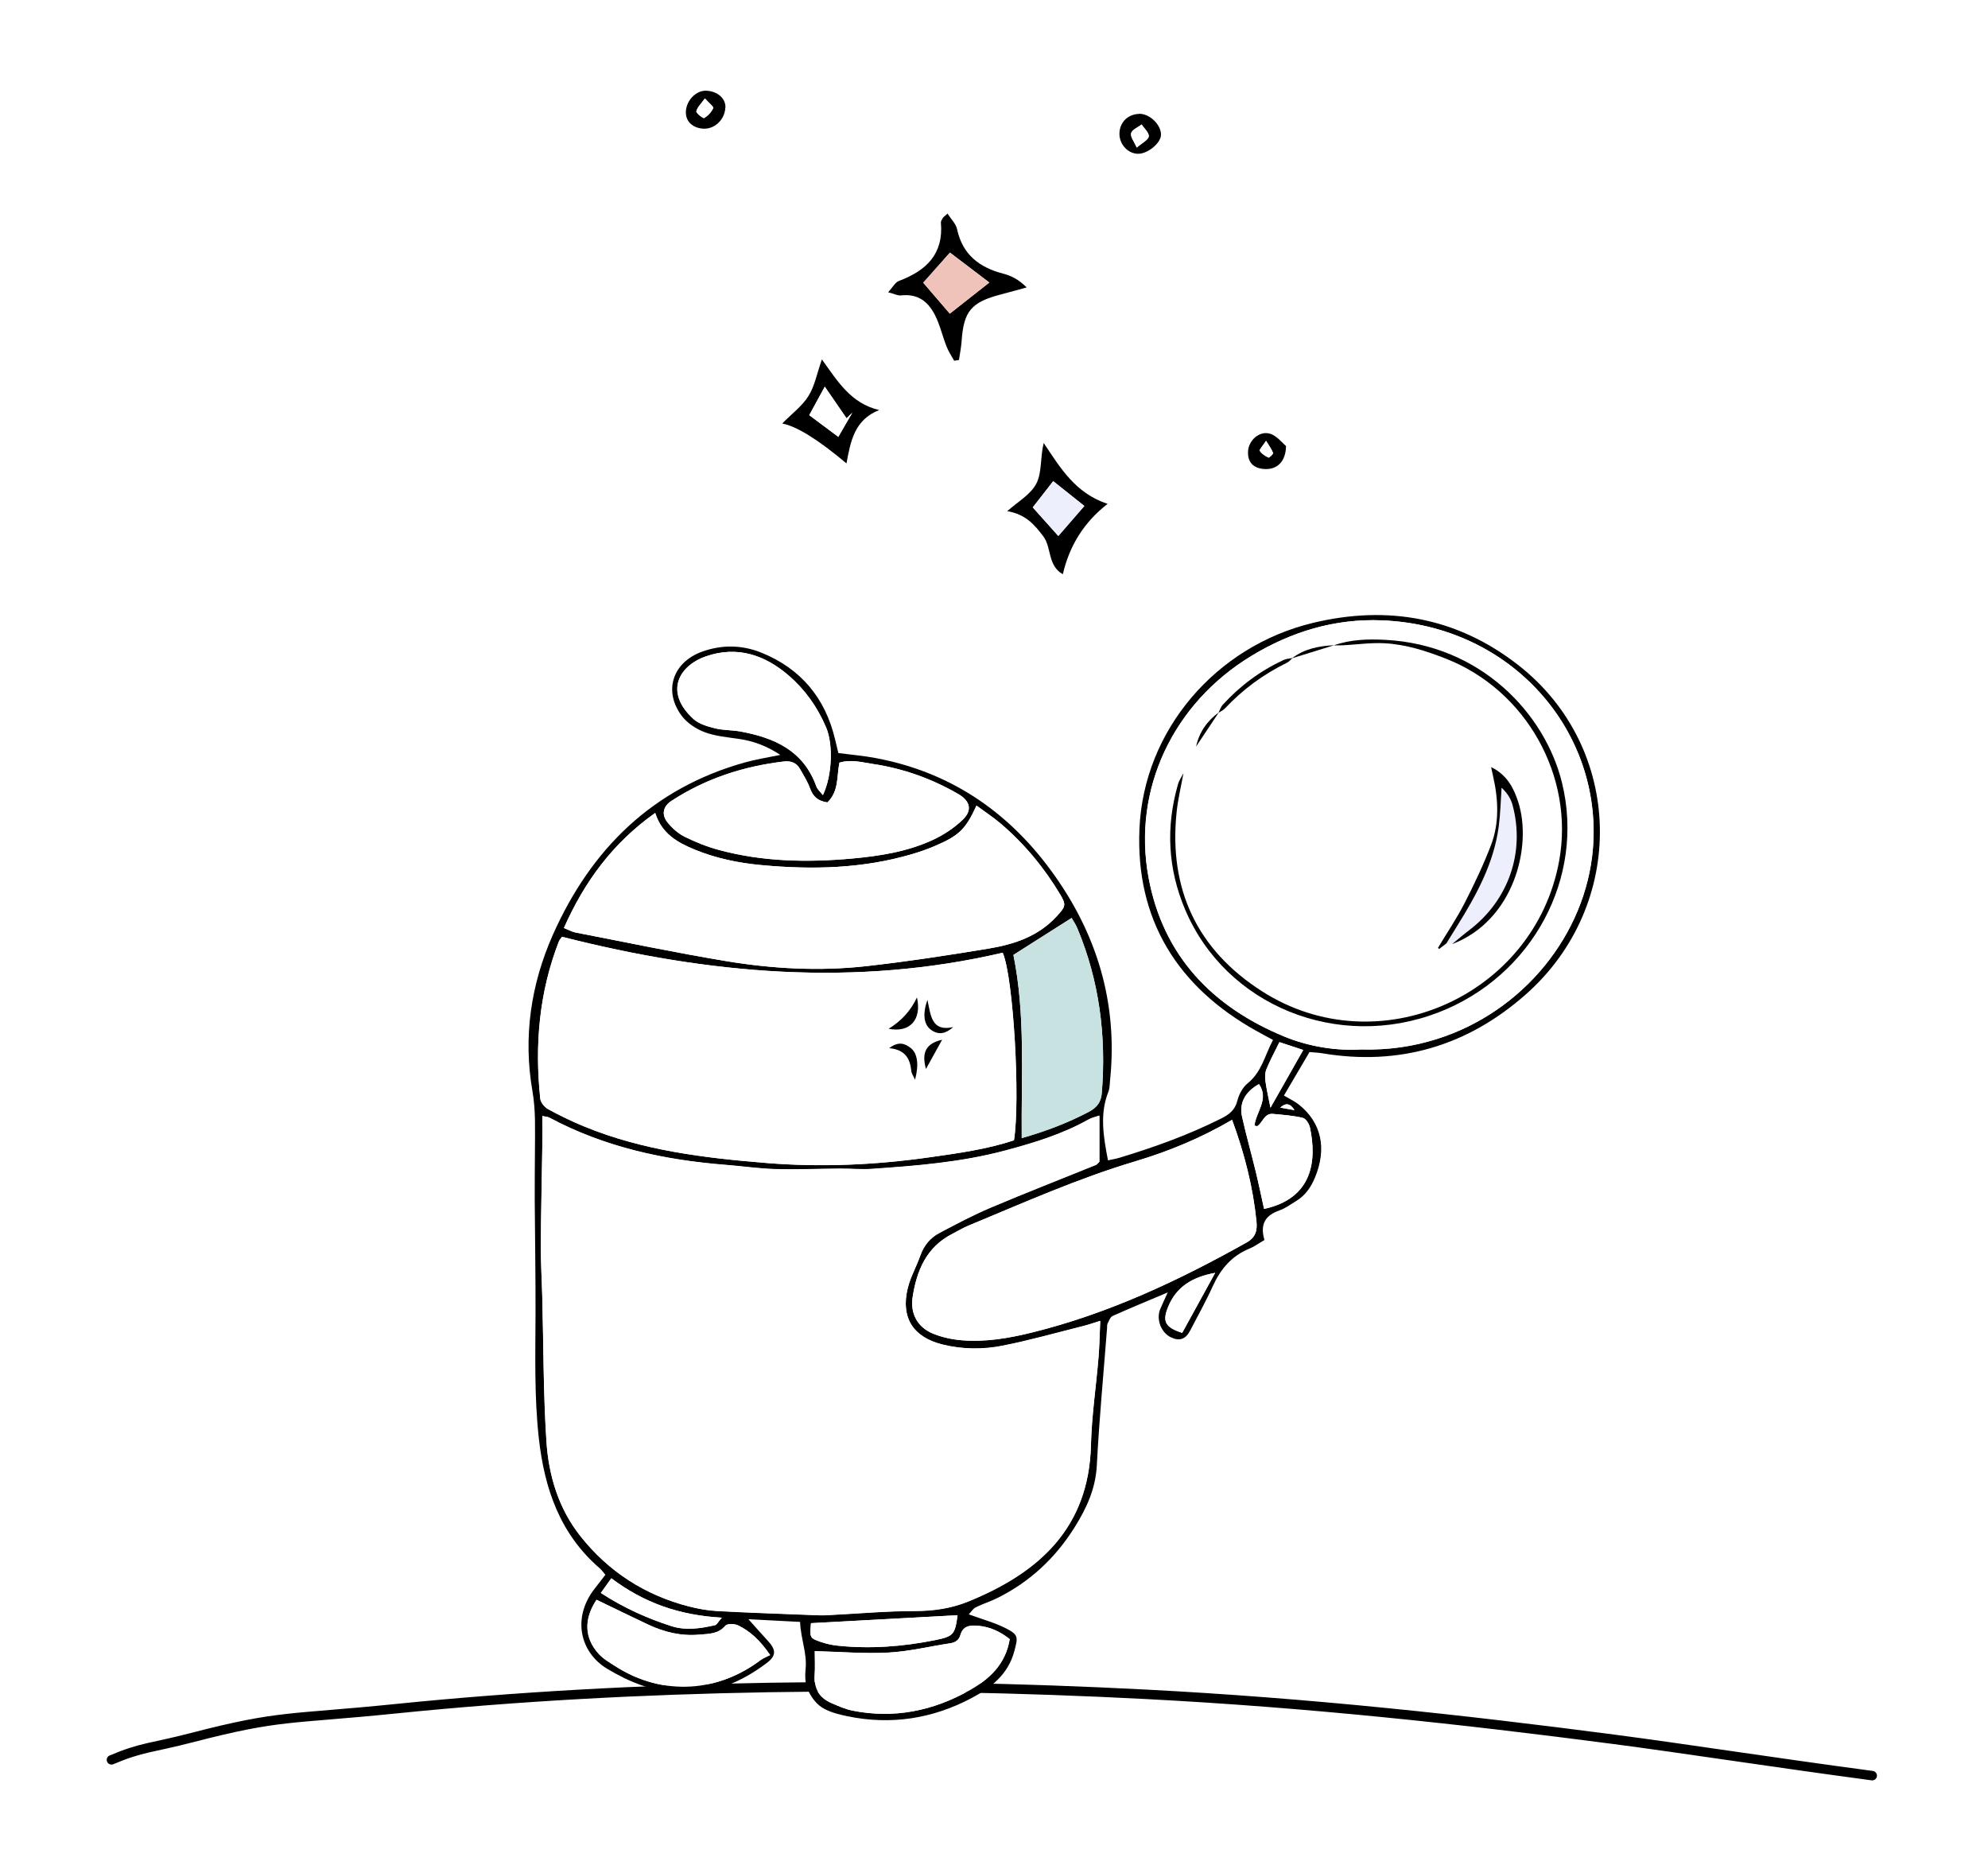 <svg viewBox="0 0 210 197" fill="none" xmlns="http://www.w3.org/2000/svg">
<rect width="210" height="197" fill="white"/>
<path d="M11.773 185.874C15.026 184.5 15.944 184.649 20.303 183.518C29.612 181.102 30.51 181.623 41.859 180.47C67.267 177.889 94.874 177.591 121.082 178.953C138.273 179.847 154.41 181.603 170.471 183.704C178.025 184.693 186.937 186.093 197.768 187.542" stroke="black" stroke-linecap="round"/>
<path d="M133.583 130.96C132.961 131.32 132.503 131.667 131.991 131.875C130.106 132.637 128.928 134.04 128.105 135.858C127.385 137.45 126.525 138.975 125.726 140.525C125.25 141.452 124.597 141.684 123.682 141.244C122.652 140.75 122.115 139.347 122.554 138.28C122.761 137.786 122.993 137.298 123.353 136.505C121.218 137.407 119.364 138.17 117.54 138.987C117.29 139.097 117.149 139.494 117.003 139.78C116.93 139.921 116.954 140.11 116.942 140.281C116.57 145.106 116.112 149.925 115.862 154.756C115.734 157.239 114.782 159.294 113.508 161.326C111.476 164.565 108.798 167.06 105.388 168.768C104.638 169.146 103.815 169.39 103.064 169.768C102.778 169.908 102.589 170.25 102.338 170.506C103.754 171.025 105.041 171.372 106.206 171.958C107.603 172.659 107.542 172.903 107.151 174.38C106.499 176.856 104.687 178.253 102.625 179.351C98.502 181.535 94.11 182.218 89.51 181.267C88.583 181.071 87.601 180.833 86.82 180.333C86.167 179.918 85.631 179.156 85.313 178.424C85.039 177.79 85.027 176.978 85.1 176.265C85.265 174.624 84.594 173.123 84.514 171.305C82.672 171.208 80.897 171.116 79.061 171.019C79.781 171.824 80.421 172.562 81.08 173.269C81.989 174.245 82.032 174.862 80.989 175.648C78.268 177.704 75.279 178.955 71.765 178.784C68.971 178.65 66.537 177.692 64.165 176.271C61.218 174.508 60.444 170.836 62.798 167.816C63.17 167.334 63.542 166.852 63.951 166.328C63.695 166.029 63.536 165.797 63.335 165.626C59.144 162.009 57.51 157.214 56.918 151.901C56.43 147.515 56.558 143.123 56.57 138.725C56.582 134.723 56.509 130.722 56.485 126.714C56.472 124.915 56.503 123.121 56.509 121.322C56.509 119.297 56.601 117.29 56.247 115.258C55.252 109.543 56.07 103.986 58.406 98.721C62.444 89.657 68.953 83.239 78.719 80.519C79.854 80.202 81.025 80.025 82.428 79.732C80.982 78.774 79.585 78.268 78.048 78.042C76.828 77.865 75.559 77.755 74.425 77.329C73.522 76.987 72.583 76.365 72.009 75.602C70.051 72.979 71.058 69.954 74.156 68.831C76.261 68.069 78.408 68.111 80.446 68.941C84.594 70.625 87.174 73.717 88.211 78.085C88.327 78.567 88.443 79.049 88.559 79.537C89.919 79.714 91.212 79.823 92.475 80.061C100.228 81.501 106.334 85.588 110.964 91.865C115.832 98.471 118.113 105.864 117.259 114.112C117.216 114.502 117.235 114.923 117.094 115.283C116.143 117.656 116.558 120.035 117.04 122.554C117.442 122.462 117.857 122.401 118.26 122.279C121.932 121.169 125.531 119.876 128.971 118.15C129.813 117.729 130.447 117.277 130.704 116.265C130.874 115.588 131.271 114.837 131.802 114.41C133.272 113.233 133.601 111.489 134.473 109.835C133.839 109.494 133.259 109.189 132.686 108.866C124.347 104.205 119.955 97.105 120.364 87.546C120.809 77.109 128.459 68.258 138.676 65.793C146.588 63.884 153.945 65.214 160.398 70.259C171.567 78.988 171.915 95.574 161.149 105.053C155 110.47 147.814 112.611 139.658 111.245C139.274 111.177 138.878 111.171 138.329 111.116C137.444 112.617 136.547 114.142 135.626 115.71C136.236 116.07 136.743 116.308 137.176 116.643C139.591 118.552 140.189 121.297 138.896 124.396C138.475 125.409 137.871 126.275 136.913 126.854C136.334 127.202 135.779 127.629 135.15 127.843C133.674 128.355 133.076 129.288 133.564 130.948L133.583 130.96ZM116.137 117.814C115.679 117.973 115.301 118.046 114.984 118.229C112.208 119.791 109.189 120.706 106.145 121.517C101.552 122.743 96.836 123.121 92.115 123.445C90.999 123.524 89.876 123.414 88.754 123.42C86.46 123.432 84.167 123.536 81.879 123.469C80.141 123.42 78.408 123.158 76.67 123.024C70.155 122.511 63.866 121.151 58.04 118.04C57.857 117.942 57.625 117.942 57.284 117.863C57.284 118.967 57.296 119.974 57.284 120.974C57.235 124.463 57.144 127.952 57.125 131.448C57.119 133.363 57.235 135.279 57.284 137.194C57.412 142.202 57.388 147.222 57.717 152.218C57.955 155.842 58.992 159.325 61.322 162.253C64.293 165.992 68.124 168.457 72.747 169.652C73.723 169.902 74.73 170.085 75.73 170.14C79.104 170.323 82.483 170.433 85.856 170.567C86.363 170.585 86.869 170.604 87.369 170.579C90.462 170.427 93.561 170.146 96.653 170.14C98.618 170.14 100.49 169.86 102.259 169.14C109.707 166.114 115.008 161.399 115.234 152.615C115.313 149.528 115.777 146.454 116.033 143.367C116.137 142.147 116.155 140.927 116.216 139.5C115.508 139.719 114.99 139.902 114.453 140.037C111.617 140.75 108.798 141.549 105.931 142.117C103.827 142.538 101.667 142.519 99.551 141.995C96.458 141.226 95.128 139.164 95.873 136.072C96.159 134.882 96.794 133.778 97.202 132.613C97.581 131.545 98.251 130.722 99.221 130.209C101.009 129.264 102.802 128.312 104.663 127.525C108.341 125.964 112.068 124.518 115.771 123.018C115.868 122.981 115.935 122.871 116.125 122.688V117.79L116.137 117.814ZM59.37 98.941C59.23 99.142 59.102 99.264 59.041 99.411C56.948 104.779 56.466 110.354 57.064 116.039C57.107 116.442 57.522 116.948 57.9 117.155C59.132 117.833 60.407 118.449 61.706 118.979C67.886 121.523 74.443 122.31 81.013 122.841C86.753 123.304 92.499 123.042 98.215 122.231C101.222 121.804 104.229 121.395 107.103 120.443C107.786 116.192 107.048 103.217 105.913 100.631C90.34 104.266 74.87 102.894 59.364 98.947L59.37 98.941ZM103.15 85.094C102.009 87.583 101.308 88.266 98.733 89.364C97.959 89.693 97.153 89.974 96.348 90.212C91.127 91.755 85.795 91.871 80.427 91.371C78.006 91.145 75.633 90.657 73.376 89.73C71.582 88.992 69.911 88.071 69.216 85.862C64.744 89.022 61.749 93.109 59.571 98.014C60.09 98.221 60.431 98.422 60.797 98.489C66.105 99.514 71.393 100.631 76.725 101.515C81.629 102.326 86.594 102.595 91.548 102.04C95.854 101.558 100.142 100.899 104.419 100.191C107.109 99.746 109.671 98.91 111.617 96.787C112.562 95.757 112.66 95.586 111.989 94.463C110.293 91.639 108.219 89.126 105.706 86.985C104.913 86.308 104.028 85.734 103.162 85.094H103.15ZM130.148 118.272C126.787 120.236 123.414 121.615 119.9 122.664C113.843 124.475 108.085 127.05 102.259 129.465C101.692 129.703 101.161 130.033 100.606 130.313C97.855 131.71 96.824 134.205 96.397 137.029C96.141 138.756 96.928 140.189 98.544 140.854C99.514 141.251 100.594 141.482 101.643 141.562C104.138 141.763 106.59 141.336 109.006 140.738C117.058 138.749 124.482 135.26 131.68 131.228C132.662 130.679 132.814 129.929 132.717 128.983C132.351 125.378 131.478 121.901 130.142 118.272H130.148ZM143.837 110.842C146.74 110.909 149.296 110.519 151.791 109.732C160.899 106.859 167.523 98.672 168.261 89.602C169.262 77.255 159.727 66.086 146.002 65.519C141.019 65.311 136.407 66.708 132.174 69.283C123.902 74.309 119.62 83.368 121.31 92.627C122.835 100.954 128.074 106.352 135.675 109.482C138.298 110.561 141.208 111.007 143.837 110.836V110.842ZM87.4 84.746C86.399 84.606 85.893 84.124 85.582 83.294C85.313 82.562 84.892 81.885 84.502 81.202C84.124 80.549 83.538 80.336 82.782 80.427C78.524 80.934 74.541 82.233 70.936 84.581C70.045 85.161 69.85 86.033 70.521 86.863C71.003 87.461 71.625 88.028 72.308 88.363C73.461 88.937 74.675 89.425 75.919 89.76C80.549 91.017 85.271 91.102 90.01 90.675C92.926 90.413 95.842 89.956 98.532 88.711C99.685 88.18 100.801 87.442 101.71 86.564C102.741 85.564 102.485 84.588 101.216 83.856C98.41 82.233 95.403 81.159 92.188 80.683C91.041 80.513 89.888 80.177 88.674 80.549C88.382 81.983 88.638 83.55 87.412 84.74L87.4 84.746ZM107.926 120.205C110.488 119.473 112.77 118.601 114.966 117.454C115.868 116.985 116.308 116.423 116.387 115.411C116.863 109.421 116.131 103.62 113.807 98.056C113.624 97.617 113.343 97.215 113.197 96.952C111.098 98.282 109.122 99.539 107.048 100.856C108.335 107.164 107.865 113.624 107.926 120.193V120.205ZM86.918 83.978C87.912 81.891 88.01 78.603 87.253 76.828C86.356 74.718 85.057 72.882 83.343 71.387C80.805 69.185 77.884 68.185 74.583 69.319C71.619 70.344 70.173 73.156 73.254 75.95C73.833 76.475 74.724 76.725 75.517 76.926C76.383 77.145 77.31 77.103 78.195 77.261C81.781 77.92 84.874 79.274 86.222 83.056C86.338 83.38 86.649 83.63 86.912 83.978H86.918ZM86.058 174.392C86.058 175.197 86.106 176.088 86.045 176.966C85.948 178.393 86.576 179.345 87.845 179.894C88.565 180.199 89.291 180.528 90.047 180.681C94.433 181.553 98.556 180.711 102.406 178.54C104.504 177.356 106.218 175.783 106.651 173.129C105.663 172.354 104.583 171.824 103.308 171.72C102.473 171.653 101.716 171.708 101.442 172.696C101.283 173.251 100.899 173.489 100.338 173.574C98.172 173.904 96.025 174.435 93.847 174.55C91.34 174.685 88.821 174.465 86.052 174.398L86.058 174.392ZM81.342 174.807C80.269 173.245 79.244 172.306 77.975 171.683C77.597 171.5 76.822 171.47 76.621 171.702C75.852 172.611 74.852 172.562 73.852 172.653C71.942 172.824 70.155 172.391 68.447 171.586C66.623 170.726 64.817 169.841 63.006 168.969C61.657 170.994 61.706 172.989 63.225 174.672C63.707 175.203 64.36 175.581 64.976 175.978C70.143 179.29 75.968 178.625 80.293 175.368C80.604 175.136 80.989 174.996 81.336 174.813L81.342 174.807ZM133.522 127.684C138.676 126.574 139.103 122.554 138.371 119.101C138.286 118.711 137.944 118.15 137.621 118.07C136.596 117.826 135.523 117.747 134.467 117.65C133.546 117.564 133.4 118.54 132.826 118.931C132.771 118.967 132.637 118.906 132.509 118.888C132.656 117.442 134.083 116.1 132.985 114.502C131.527 115.313 130.874 116.503 131.198 117.948C131.637 119.913 132.186 121.852 132.662 123.811C132.967 125.061 133.223 126.318 133.522 127.684V127.684ZM85.661 171.439C85.533 172.983 85.521 173.013 86.674 173.41C87.247 173.611 87.857 173.745 88.461 173.812C91.95 174.178 95.409 173.91 98.837 173.215C100.704 172.836 100.881 172.617 101.143 170.598C95.976 170.878 90.809 171.159 85.661 171.439ZM76.243 170.854C71.716 170.604 67.977 169.262 64.573 166.694C64.183 167.243 63.847 167.706 63.463 168.243C65.885 169.817 68.325 170.909 70.887 171.738C72.436 172.239 73.986 171.995 75.523 171.647C75.718 171.604 75.852 171.299 76.243 170.848V170.854ZM128.355 134.437C126 134.87 124.262 135.87 123.377 138.06C122.786 139.53 123.011 140.177 124.872 140.775C126.019 138.682 127.19 136.56 128.355 134.437V134.437ZM134.199 116.997C135.382 114.917 136.474 112.989 137.658 110.903C136.743 110.604 135.98 110.348 135.144 110.073C134.632 111.123 134.15 112.007 133.772 112.934C133.619 113.306 133.613 113.782 133.668 114.197C133.784 115.057 133.985 115.905 134.199 117.003V116.997ZM135.23 116.985C135.669 117.064 136.108 117.143 136.736 117.253C136.242 116.472 135.785 116.491 135.23 116.985Z" fill="black"/>
<path d="M116.137 117.814V122.713C115.948 122.889 115.875 122.999 115.783 123.042C112.08 124.543 108.353 125.994 104.675 127.55C102.814 128.337 101.021 129.288 99.234 130.234C98.264 130.746 97.593 131.564 97.215 132.637C96.806 133.802 96.171 134.906 95.885 136.096C95.141 139.195 96.47 141.257 99.563 142.019C101.68 142.544 103.839 142.562 105.944 142.141C108.811 141.574 111.629 140.769 114.465 140.061C114.996 139.927 115.521 139.744 116.228 139.524C116.161 140.952 116.143 142.178 116.045 143.392C115.789 146.472 115.319 149.553 115.246 152.639C115.027 161.417 109.726 166.138 102.272 169.164C100.503 169.884 98.63 170.164 96.666 170.164C93.573 170.164 90.474 170.451 87.381 170.604C86.881 170.628 86.375 170.61 85.869 170.591C82.495 170.457 79.116 170.347 75.743 170.164C74.742 170.11 73.73 169.927 72.76 169.676C68.136 168.481 64.305 166.016 61.334 162.277C59.004 159.349 57.967 155.866 57.729 152.243C57.4 147.247 57.424 142.226 57.296 137.218C57.247 135.303 57.125 133.388 57.138 131.472C57.156 127.983 57.241 124.494 57.296 120.998C57.308 119.992 57.296 118.992 57.296 117.887C57.638 117.961 57.87 117.967 58.053 118.064C63.872 121.181 70.161 122.536 76.682 123.048C78.421 123.188 80.153 123.445 81.891 123.493C84.179 123.554 86.479 123.457 88.766 123.445C89.888 123.438 91.011 123.542 92.127 123.469C96.849 123.146 101.564 122.761 106.157 121.541C109.207 120.73 112.227 119.815 114.996 118.253C115.313 118.077 115.692 118.003 116.149 117.839L116.137 117.814Z" fill="white"/>
<path d="M59.376 98.941C74.882 102.888 90.352 104.26 105.925 100.624C107.06 103.211 107.798 116.192 107.115 120.437C104.242 121.389 101.228 121.798 98.227 122.225C92.512 123.042 86.765 123.298 81.025 122.835C74.456 122.304 67.898 121.517 61.719 118.973C60.419 118.436 59.145 117.82 57.912 117.149C57.534 116.942 57.119 116.442 57.077 116.033C56.479 110.348 56.961 104.779 59.053 99.404C59.108 99.258 59.236 99.136 59.382 98.935L59.376 98.941ZM93.927 110.708C95.647 110.872 96.135 111.842 96.263 113.142C96.287 113.386 96.458 113.611 96.653 114.044C97.081 112.446 96.916 111.238 96.19 110.683C95.604 110.232 94.933 109.939 93.921 110.708H93.927ZM93.872 108.664C96.117 109.116 97.398 107.7 96.867 105.352C96.22 106.739 95.222 107.843 93.872 108.664ZM100.692 108.487C98.368 109.006 98.331 107.231 97.965 105.608C97.428 107.176 97.605 108.262 98.386 108.805C99.173 109.347 99.911 109.177 100.686 108.487H100.692ZM99.527 109.823C97.849 110.214 97.331 111.129 97.819 112.91C98.386 111.885 98.953 110.854 99.527 109.823Z" fill="white"/>
<path d="M103.156 85.094C104.022 85.734 104.907 86.308 105.7 86.985C108.213 89.12 110.287 91.633 111.983 94.463C112.66 95.592 112.556 95.757 111.61 96.787C109.665 98.91 107.103 99.746 104.412 100.191C100.136 100.899 95.848 101.552 91.541 102.04C86.588 102.595 81.623 102.326 76.718 101.515C71.387 100.631 66.098 99.52 60.791 98.489C60.425 98.416 60.084 98.221 59.565 98.014C61.743 93.109 64.738 89.028 69.209 85.862C69.911 88.071 71.576 88.986 73.37 89.73C75.626 90.657 77.999 91.151 80.421 91.371C85.789 91.871 91.121 91.749 96.342 90.212C97.153 89.974 97.953 89.693 98.727 89.364C101.308 88.272 102.003 87.589 103.144 85.094H103.156Z" fill="white"/>
<path d="M130.155 118.272C131.484 121.901 132.363 125.384 132.729 128.983C132.826 129.929 132.674 130.673 131.692 131.228C124.494 135.266 117.07 138.756 109.018 140.738C106.603 141.336 104.15 141.757 101.655 141.562C100.606 141.476 99.526 141.25 98.557 140.854C96.94 140.189 96.153 138.756 96.409 137.029C96.83 134.199 97.867 131.71 100.618 130.313C101.167 130.033 101.698 129.703 102.272 129.465C108.091 127.05 113.855 124.475 119.913 122.664C123.426 121.615 126.8 120.236 130.161 118.272H130.155Z" fill="white"/>
<path d="M143.849 110.842C141.22 111.007 138.304 110.561 135.687 109.488C128.087 106.358 122.841 100.96 121.322 92.633C119.632 83.374 123.914 74.315 132.186 69.289C136.425 66.715 141.031 65.318 146.015 65.525C159.74 66.092 169.274 77.261 168.273 89.608C167.535 98.679 160.911 106.865 151.803 109.738C149.309 110.525 146.759 110.915 143.849 110.848V110.842ZM128.745 75.248C127.495 76.151 126.677 77.335 126.348 78.847C126.128 79.171 125.909 79.494 125.689 79.817C125.457 80.452 125.226 81.092 124.988 81.727L125.012 81.672C124.817 82.062 124.555 82.434 124.433 82.849C123.139 87.345 123.359 91.761 125.189 96.074C129.496 106.236 141.342 111.037 151.962 106.932C161.893 103.089 167.456 92.694 164.998 82.672C163.204 75.364 156.415 68.118 146.344 67.587C144.49 67.489 142.653 67.544 140.878 68.172L140.933 68.154C139.329 68.233 137.792 68.52 136.48 69.533L136.529 69.502C136.212 69.569 135.864 69.582 135.577 69.716C133.125 70.862 130.984 72.442 129.16 74.443C128.953 74.675 128.855 75.004 128.703 75.291L128.739 75.248H128.745Z" fill="white"/>
<path d="M87.406 84.746C88.632 83.557 88.376 81.983 88.668 80.555C89.888 80.183 91.035 80.519 92.182 80.69C95.391 81.165 98.404 82.239 101.21 83.862C102.479 84.594 102.735 85.57 101.704 86.57C100.795 87.448 99.679 88.186 98.526 88.717C95.842 89.962 92.926 90.413 90.004 90.681C85.271 91.108 80.543 91.023 75.913 89.766C74.675 89.431 73.455 88.943 72.302 88.37C71.625 88.028 71.003 87.467 70.515 86.869C69.844 86.039 70.033 85.167 70.93 84.588C74.535 82.239 78.518 80.94 82.776 80.433C83.532 80.342 84.118 80.555 84.496 81.208C84.892 81.885 85.307 82.568 85.576 83.3C85.881 84.136 86.393 84.612 87.393 84.752L87.406 84.746Z" fill="white"/>
<path d="M107.932 120.199C107.871 113.624 108.335 107.164 107.054 100.862C109.134 99.545 111.11 98.288 113.203 96.958C113.349 97.221 113.623 97.617 113.813 98.062C116.137 103.626 116.875 109.427 116.393 115.417C116.314 116.43 115.874 116.985 114.972 117.46C112.776 118.607 110.494 119.48 107.932 120.212V120.199Z" fill="#C8E2E2"/>
<path d="M86.93 83.971C86.662 83.63 86.35 83.374 86.241 83.05C84.892 79.262 81.8 77.914 78.213 77.255C77.329 77.091 76.401 77.133 75.535 76.92C74.742 76.719 73.852 76.468 73.272 75.944C70.192 73.156 71.631 70.338 74.602 69.313C77.896 68.178 80.824 69.179 83.361 71.381C85.082 72.876 86.375 74.712 87.272 76.822C88.028 78.597 87.93 81.885 86.936 83.971H86.93Z" fill="white"/>
<path d="M86.07 174.386C88.839 174.459 91.365 174.679 93.865 174.538C96.037 174.422 98.19 173.886 100.356 173.562C100.917 173.477 101.301 173.239 101.46 172.684C101.734 171.696 102.491 171.635 103.327 171.708C104.601 171.812 105.675 172.342 106.669 173.117C106.242 175.77 104.528 177.344 102.424 178.528C98.575 180.699 94.451 181.541 90.065 180.669C89.309 180.516 88.577 180.193 87.863 179.882C86.588 179.339 85.96 178.387 86.064 176.954C86.124 176.069 86.076 175.185 86.076 174.38L86.07 174.386Z" fill="white"/>
<path d="M81.355 174.807C81.001 174.99 80.623 175.13 80.311 175.362C75.993 178.619 70.167 179.284 64.994 175.972C64.384 175.581 63.726 175.197 63.244 174.666C61.719 172.983 61.676 170.994 63.024 168.963C64.836 169.835 66.641 170.726 68.465 171.58C70.173 172.385 71.961 172.818 73.87 172.647C74.87 172.556 75.871 172.605 76.639 171.696C76.841 171.464 77.615 171.488 77.993 171.677C79.262 172.3 80.287 173.239 81.361 174.801L81.355 174.807Z" fill="white"/>
<path d="M133.534 127.684C133.235 126.318 132.973 125.061 132.674 123.811C132.198 121.852 131.649 119.913 131.21 117.948C130.886 116.497 131.539 115.307 132.997 114.502C134.101 116.1 132.674 117.442 132.521 118.888C132.649 118.906 132.777 118.973 132.838 118.931C133.412 118.54 133.552 117.564 134.479 117.65C135.535 117.747 136.608 117.826 137.633 118.07C137.956 118.15 138.304 118.711 138.383 119.101C139.115 122.56 138.688 126.58 133.534 127.684V127.684Z" fill="white"/>
<path d="M85.673 171.439C90.822 171.159 95.988 170.878 101.155 170.598C100.893 172.617 100.716 172.836 98.849 173.215C95.421 173.91 91.962 174.178 88.473 173.812C87.869 173.751 87.259 173.611 86.686 173.41C85.533 173.007 85.545 172.977 85.673 171.439Z" fill="white"/>
<path d="M76.255 170.854C75.858 171.305 75.724 171.61 75.535 171.653C73.998 172.001 72.448 172.245 70.899 171.744C68.337 170.915 65.891 169.823 63.475 168.249C63.86 167.712 64.195 167.249 64.585 166.7C67.989 169.268 71.735 170.61 76.255 170.86V170.854Z" fill="white"/>
<path d="M128.367 134.437C127.202 136.56 126.031 138.682 124.884 140.775C123.024 140.177 122.804 139.524 123.39 138.06C124.268 135.87 126.013 134.87 128.367 134.437V134.437Z" fill="white"/>
<path d="M134.211 116.997C133.997 115.899 133.796 115.051 133.68 114.191C133.625 113.782 133.631 113.306 133.784 112.928C134.162 112.001 134.644 111.116 135.156 110.067C135.992 110.342 136.755 110.592 137.67 110.897C136.486 112.983 135.394 114.911 134.211 116.991V116.997Z" fill="white"/>
<path d="M135.242 116.985C135.797 116.491 136.255 116.472 136.749 117.253C136.12 117.137 135.681 117.064 135.242 116.985Z" fill="white"/>
<path d="M93.927 110.708C94.939 109.933 95.61 110.232 96.196 110.683C96.922 111.245 97.087 112.446 96.659 114.044C96.47 113.617 96.294 113.386 96.269 113.142C96.141 111.842 95.653 110.866 93.933 110.708H93.927Z" fill="black"/>
<path d="M93.866 108.658C95.22 107.837 96.218 106.733 96.861 105.346C97.391 107.694 96.111 109.11 93.866 108.658Z" fill="black"/>
<path d="M100.685 108.481C99.91 109.177 99.172 109.341 98.385 108.798C97.599 108.256 97.422 107.17 97.965 105.602C98.331 107.225 98.367 108.994 100.691 108.481H100.685Z" fill="black"/>
<path d="M99.52 109.817C98.947 110.848 98.38 111.879 97.812 112.904C97.324 111.123 97.843 110.201 99.52 109.817Z" fill="black"/>
<path d="M125.683 79.811C125.903 79.488 126.122 79.165 126.342 78.841C127.141 77.64 127.94 76.444 128.739 75.242L128.703 75.285C128.928 75.139 129.191 75.029 129.374 74.84C131.259 72.827 133.448 71.222 135.919 70.008C136.151 69.893 136.328 69.673 136.529 69.502L136.48 69.533C137.963 69.075 139.451 68.612 140.933 68.154L140.878 68.172C141.214 68.172 141.555 68.178 141.891 68.16C143.349 68.081 144.819 67.874 146.271 67.947C148.534 68.069 150.693 68.764 152.798 69.6C161.246 72.943 166.315 82.013 164.705 90.901C162.119 105.218 145.563 112.556 133.302 104.699C126.47 100.326 123.451 93.933 124.286 85.82C124.433 84.429 124.768 83.056 125.012 81.678L124.988 81.733C125.22 81.098 125.451 80.458 125.689 79.823L125.683 79.811ZM152.779 99.642C152.993 99.661 153.2 99.679 153.414 99.697C159.892 97.221 161.868 89.413 160.374 84.728C159.916 83.288 159.215 81.843 157.501 81.013C157.598 81.458 157.647 81.721 157.708 81.983C158.269 84.441 158.385 86.918 157.476 89.291C156.677 91.383 155.707 93.414 154.683 95.409C153.847 97.031 152.822 98.55 151.883 100.112C151.925 100.149 151.968 100.185 152.011 100.222C152.267 100.027 152.517 99.831 152.773 99.636L152.779 99.642Z" fill="white"/>
<path d="M125.012 81.672C124.762 83.05 124.427 84.423 124.286 85.814C123.451 93.933 126.47 100.319 133.302 104.693C145.563 112.55 162.119 105.212 164.705 90.895C166.309 82.007 161.24 72.936 152.798 69.594C150.693 68.764 148.54 68.063 146.271 67.941C144.819 67.861 143.355 68.075 141.891 68.154C141.555 68.172 141.214 68.16 140.878 68.166C142.653 67.538 144.49 67.483 146.344 67.581C156.415 68.111 163.204 75.358 164.998 82.666C167.456 92.688 161.893 103.083 151.962 106.926C141.342 111.031 129.496 106.236 125.189 96.068C123.359 91.755 123.14 87.332 124.433 82.843C124.549 82.428 124.811 82.056 125.012 81.666V81.672Z" fill="black"/>
<path d="M136.535 69.502C136.334 69.673 136.157 69.899 135.925 70.008C133.448 71.222 131.265 72.827 129.38 74.84C129.203 75.029 128.934 75.139 128.709 75.285C128.861 74.998 128.953 74.669 129.166 74.437C130.99 72.436 133.131 70.85 135.583 69.71C135.87 69.575 136.218 69.563 136.535 69.496V69.502Z" fill="black"/>
<path d="M128.745 75.248C127.946 76.45 127.147 77.646 126.348 78.847C126.678 77.335 127.501 76.151 128.745 75.248Z" fill="black"/>
<path d="M140.933 68.148C139.451 68.606 137.963 69.069 136.48 69.527C137.792 68.514 139.329 68.227 140.933 68.148Z" fill="black"/>
<path d="M125.683 79.811C125.451 80.446 125.219 81.086 124.981 81.721C125.213 81.086 125.445 80.446 125.683 79.811Z" fill="black"/>
<path d="M153.414 99.697C153.2 99.679 152.993 99.661 152.779 99.642C153.164 99.026 153.542 98.404 153.926 97.788C155.957 94.524 157.8 91.175 158.312 87.284C158.489 85.93 158.513 84.563 158.611 83.197C159.209 83.752 159.593 84.362 159.77 85.027C161.112 90.01 159.343 95.079 155.213 98.227C154.597 98.697 154.012 99.209 153.408 99.697H153.414Z" fill="#EEEFFC"/>
<path d="M153.414 99.697C154.012 99.203 154.603 98.697 155.22 98.227C159.349 95.08 161.118 90.01 159.776 85.027C159.599 84.362 159.215 83.752 158.617 83.197C158.526 84.557 158.495 85.93 158.318 87.284C157.806 91.176 155.964 94.525 153.932 97.788C153.548 98.404 153.164 99.026 152.786 99.642C152.529 99.838 152.279 100.033 152.023 100.228C151.98 100.191 151.938 100.155 151.895 100.118C152.834 98.55 153.865 97.032 154.695 95.415C155.72 93.42 156.684 91.383 157.489 89.297C158.398 86.924 158.282 84.447 157.721 81.989C157.66 81.727 157.605 81.464 157.513 81.019C159.227 81.849 159.923 83.294 160.386 84.734C161.881 89.413 159.904 97.227 153.426 99.703L153.414 99.697Z" fill="black"/>
<g clip-path="url(#clip0_11_940)">
<path d="M100.79 38.1C100.51 37.6 100.19 37.11 99.98 36.58C99.64 35.73 99.42 34.83 99.08 33.98C98.38 32.22 97.31 30.96 95.16 31.2C94.83 31.24 94.48 31.04 93.82 30.87C94.3 30.34 94.56 29.82 94.96 29.67C97.84 28.59 99.69 26.84 99.39 23.5C99.38 23.34 99.52 23.16 99.6 23.01C99.64 22.94 99.73 22.89 100.09 22.56C100.45 23.13 100.98 23.63 101.1 24.21C101.68 26.89 103.44 28.24 105.96 28.9C106.81 29.12 107.61 29.51 108.45 30.36C107.55 30.6 106.66 30.86 105.76 31.09C102.6 31.91 101.8 32.85 101.58 36.02C101.53 36.69 101.4 37.35 101.3 38.02C101.13 38.05 100.97 38.07 100.8 38.1H100.79ZM100.33 33.13C101.86 31.93 103.28 30.8 104.51 29.84C103.14 28.8 101.72 27.73 100.35 26.68C99.4 27.76 98.4 28.87 97.53 29.86C98.56 31.05 99.49 32.14 100.34 33.13H100.33Z" fill="black"/>
<path d="M117 53.22C114.553 55.113 112.977 57.59 112.27 60.65C110.64 59.73 111.1 57.82 110.21 56.65C109.3 55.45 108.37 54.32 106.4 53.99C107.46 53.03 108.87 52.25 109.48 51.06C110.08 49.89 109.87 48.31 110.25 46.79C112 49.39 113.56 52.08 117 53.22V53.22ZM109.09 53.59C110.09 54.71 110.93 55.66 111.79 56.61C112.68 55.58 113.55 54.58 114.54 53.44C113.44 52.56 112.38 51.73 111.25 50.82C110.51 51.78 109.85 52.62 109.09 53.59V53.59Z" fill="black"/>
<path d="M89.41 48.94C86.43 46.433 84.17 45.03 82.63 44.73C83.64 43.7 84.73 42.9 85.4 41.83C86.06 40.78 86.29 39.46 86.82 37.96C88.49 40.28 89.87 42.6 92.87 43.31C90.25 44.34 89.85 46.62 89.42 48.93L89.41 48.94ZM90.05 43.56C89.84 43.77 89.63 43.97 89.42 44.18C88.67 43.08 87.91 41.99 87.12 40.84C86.54 41.91 86.02 42.86 85.48 43.85C86.55 44.65 87.55 45.39 88.55 46.14C89.05 45.28 89.54 44.42 90.04 43.56H90.05Z" fill="black"/>
<path d="M120.3 12.02C121.41 11.97 122.67 13.17 122.64 14.25C122.62 15.09 121.32 16.19 120.3 16.24C119.22 16.29 118.25 15.3 118.25 14.14C118.25 12.96 119.1 12.08 120.3 12.03V12.02ZM120.08 15.59C120.65 15.09 121.29 14.79 121.35 14.41C121.41 14.03 120.87 13.57 120.6 13.15C120.21 13.45 119.59 13.69 119.49 14.07C119.39 14.43 119.81 14.95 120.09 15.6L120.08 15.59Z" fill="black"/>
<path d="M135.85 47.1C135.82 48.77 134.9 49.59 133.64 49.54C132.4 49.5 131.75 48.81 131.84 47.62C131.92 46.51 133.02 45.49 134.13 45.8C134.86 46 135.43 46.77 135.84 47.1H135.85ZM133.74 46.55C133.39 47.09 133 47.49 133.07 47.61C133.26 47.93 133.64 48.16 133.99 48.33C134.06 48.37 134.51 47.95 134.47 47.84C134.35 47.47 134.09 47.14 133.73 46.55H133.74Z" fill="black"/>
<path d="M76.62 11.37C76.56 12.63 75.5 13.65 74.3 13.59C73.11 13.53 72.35 12.74 72.46 11.67C72.57 10.52 73.58 9.54 74.6 9.58C75.8 9.63 76.67 10.4 76.63 11.37H76.62ZM74.46 10.4C74.05 10.97 73.66 11.33 73.56 11.76C73.52 11.94 74.26 12.53 74.38 12.47C74.78 12.24 75.15 11.84 75.34 11.42C75.4 11.28 74.88 10.88 74.46 10.4Z" fill="black"/>
<path d="M100.33 33.13C99.48 32.14 98.54 31.05 97.52 29.86C98.4 28.87 99.39 27.76 100.34 26.68C101.72 27.72 103.13 28.8 104.5 29.84C103.28 30.8 101.85 31.93 100.32 33.13H100.33Z" fill="#F0C3BA"/>
<path d="M109.1 53.59C109.85 52.62 110.51 51.78 111.26 50.82C112.4 51.72 113.45 52.56 114.55 53.44C113.56 54.58 112.69 55.59 111.8 56.61C110.95 55.66 110.1 54.71 109.1 53.59V53.59Z" fill="#EEEFFC"/>
<path d="M90.05 43.56C89.55 44.42 89.05 45.28 88.56 46.14C87.55 45.39 86.55 44.64 85.49 43.85C86.03 42.86 86.55 41.91 87.13 40.84C87.92 41.99 88.67 43.08 89.43 44.18C89.64 43.97 89.85 43.77 90.06 43.56H90.05Z" fill="white"/>
<path d="M120.08 15.6C119.8 14.95 119.38 14.44 119.48 14.07C119.59 13.69 120.2 13.45 120.59 13.15C120.87 13.57 121.4 14.04 121.34 14.41C121.28 14.79 120.65 15.09 120.07 15.59L120.08 15.6Z" fill="white"/>
<path d="M133.74 46.55C134.09 47.14 134.35 47.46 134.48 47.84C134.52 47.95 134.07 48.37 134 48.33C133.65 48.16 133.28 47.92 133.08 47.61C133.01 47.49 133.4 47.09 133.75 46.55H133.74Z" fill="white"/>
<path d="M74.46 10.39C74.88 10.86 75.4 11.26 75.34 11.41C75.16 11.83 74.78 12.23 74.38 12.46C74.26 12.53 73.52 11.93 73.56 11.75C73.66 11.33 74.05 10.97 74.46 10.39Z" fill="white"/>
</g>
<defs>
<clipPath id="clip0_11_940">
<rect width="63.401" height="51.071" fill="white" transform="translate(72.45 9.579)"/>
</clipPath>
</defs>
</svg>
